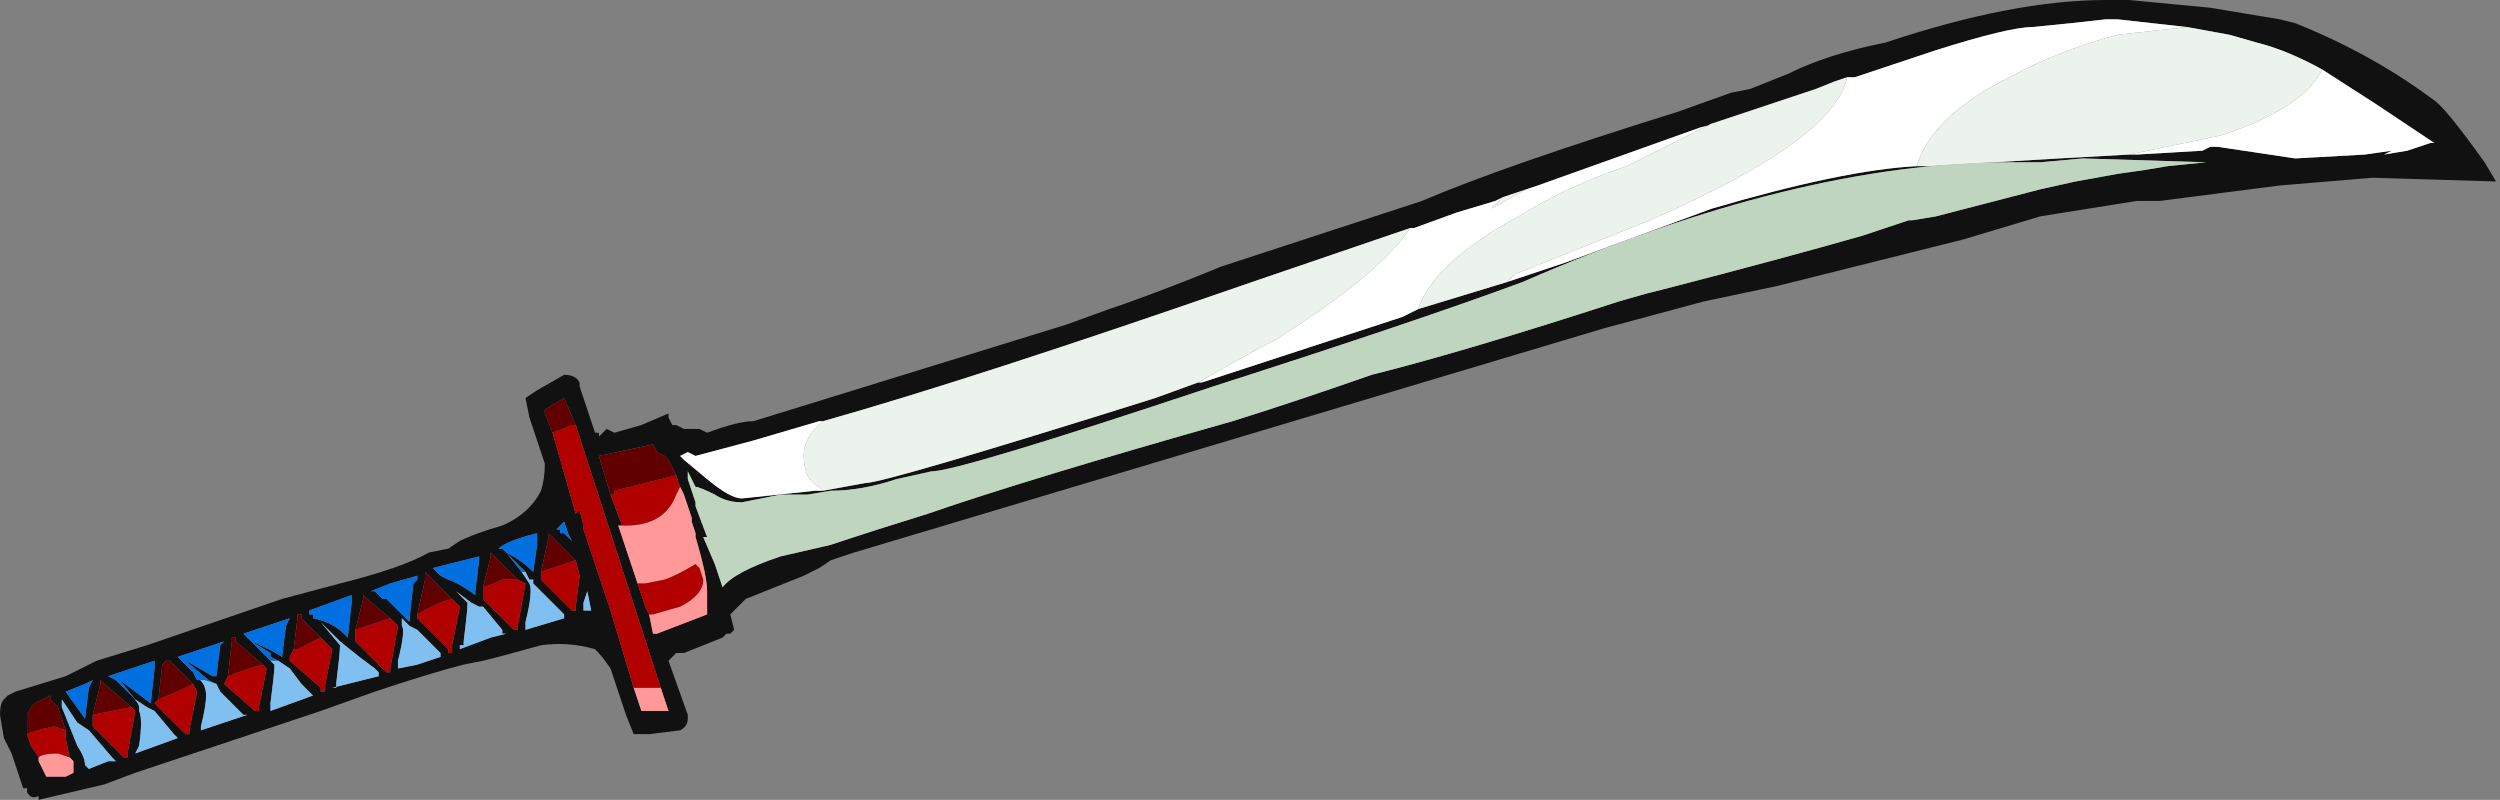 <?xml version="1.0" encoding="UTF-8" standalone="no"?>
<svg xmlns:ffdec="https://www.free-decompiler.com/flash" xmlns:xlink="http://www.w3.org/1999/xlink" ffdec:objectType="frame" height="72.45px" width="226.45px" xmlns="http://www.w3.org/2000/svg">
  <rect width="100%" height="100%" fill="#808080" stroke="none"/>
  <g transform="matrix(1.0, 0.0, 0.0, 1.0, 100.8, 36.05)">
    <use ffdec:characterId="1039" height="10.35" transform="matrix(7.0, 0.0, 0.0, 7.0, -100.8, -36.05)" width="32.35" xlink:href="#shape0"/>
  </g>
  <defs>
    <g id="shape0" transform="matrix(1.0, 0.0, 0.0, 1.0, 14.4, 5.15)">
      <path d="M1.1 -0.2 L1.15 -0.2 3.75 -1.05 3.95 -1.15 5.1 -1.5 5.85 -1.75 7.75 -2.45 Q9.45 -2.95 10.4 -3.0 L10.55 -3.0 12.25 -3.1 13.15 -3.15 13.25 -3.15 14.1 -3.2 14.2 -3.25 14.3 -3.25 15.3 -3.1 16.2 -3.15 16.55 -3.2 16.45 -3.15 16.75 -3.2 17.05 -3.3 17.1 -3.3 16.35 -3.8 15.65 -4.25 Q15.2 -4.5 14.8 -4.6 L14.45 -4.7 13.9 -4.8 13.0 -4.9 12.85 -4.9 12.4 -4.85 11.9 -4.8 Q11.6 -4.8 10.65 -4.5 L9.6 -4.15 9.5 -4.15 9.35 -4.1 9.1 -4.0 7.75 -3.55 7.8 -3.55 7.6 -3.5 5.5 -2.75 5.05 -2.6 4.95 -2.55 4.45 -2.4 3.9 -2.2 3.85 -2.2 1.8 -1.5 Q-1.8 -0.25 -3.75 0.3 L-3.8 0.3 -4.65 0.55 -5.4 0.75 -5.5 0.7 -5.6 0.75 -5.55 0.8 -5.25 1.05 Q-4.95 1.3 -4.8 1.3 L-3.85 1.2 -3.75 1.2 -3.2 1.1 Q-2.95 1.1 0.55 0.0 L1.1 -0.2 M0.1 -1.2 Q0.8 -1.45 1.4 -1.7 L4.0 -2.55 Q5.05 -3.0 7.3 -3.7 L8.0 -3.95 8.25 -4.0 8.75 -4.2 Q9.25 -4.45 10.0 -4.6 11.65 -5.15 12.85 -5.15 L13.15 -5.15 14.2 -5.05 15.1 -4.9 15.3 -4.85 Q16.3 -4.45 17.1 -3.85 17.25 -3.75 17.75 -3.05 L17.9 -2.8 17.95 -2.8 16.3 -2.85 15.1 -2.75 13.55 -2.55 13.25 -2.55 12.0 -2.35 11.0 -2.05 8.6 -1.45 7.65 -1.25 6.35 -0.9 -3.35 2.0 -3.65 2.1 -3.8 2.2 -4.0 2.3 -4.75 2.6 -4.95 2.8 -4.9 3.0 -4.95 3.05 -5.0 3.05 -5.05 3.1 -5.55 3.3 -5.65 3.3 -5.75 3.4 -5.5 4.1 -5.5 4.15 Q-5.5 4.25 -5.6 4.3 L-6.0 4.35 -6.2 4.35 -6.3 4.1 -6.5 3.5 Q-6.6 3.35 -6.7 3.25 -7.05 3.15 -7.4 3.2 L-7.95 3.35 -8.15 3.4 -8.4 3.45 Q-8.8 3.55 -9.55 3.8 L-10.25 4.05 -12.65 4.85 -13.05 5.0 -13.9 5.2 -13.9 5.15 Q-14.0 5.2 -14.05 5.1 L-14.05 5.05 -14.1 5.05 -14.25 4.6 -14.35 4.4 -14.4 4.1 Q-14.4 3.95 -14.35 3.9 L-14.3 3.85 -14.2 3.8 -13.55 3.6 -13.15 3.4 -12.5 3.2 -10.75 2.6 -10.0 2.4 Q-9.2 2.2 -8.85 2.0 L-8.6 1.95 -8.45 1.85 Q-8.25 1.75 -7.9 1.65 -7.55 1.5 -7.4 1.2 -7.35 1.05 -7.35 0.85 L-7.55 0.25 -7.6 0.0 -7.45 -0.1 -7.1 -0.3 Q-6.95 -0.3 -6.9 -0.2 L-6.9 -0.15 -6.7 0.45 -6.65 0.45 -6.65 0.5 -6.55 0.4 -6.45 0.45 -6.1 0.35 -5.75 0.2 -5.75 0.25 -5.7 0.35 -5.65 0.35 -5.55 0.4 -5.35 0.4 -5.25 0.45 Q-4.85 0.3 -4.65 0.3 L-0.6 -0.95 -0.05 -1.15 0.1 -1.2 M5.3 -1.5 Q3.95 -1.0 1.3 -0.15 -2.0 0.95 -2.35 0.95 L-2.8 1.05 Q-3.25 1.2 -3.65 1.2 L-3.95 1.25 -4.3 1.25 -4.8 1.35 Q-5.0 1.35 -5.15 1.25 -5.35 1.15 -5.4 1.15 L-5.5 0.95 -5.5 1.05 -5.4 1.35 -5.4 1.4 -5.25 1.8 -5.3 1.8 -5.15 2.15 -5.05 2.45 Q-4.9 2.25 -4.3 2.05 L-3.65 1.9 Q-3.05 1.7 -2.4 1.5 -1.1 1.05 1.55 0.3 2.35 0.05 3.35 -0.3 4.55 -0.6 6.55 -1.25 L6.9 -1.35 7.1 -1.4 Q8.65 -1.8 9.7 -2.1 L10.3 -2.3 10.35 -2.3 10.65 -2.35 12.0 -2.7 12.45 -2.8 13.0 -2.9 13.35 -2.95 13.65 -3.0 14.15 -3.05 12.55 -3.1 12.0 -3.05 11.6 -3.05 Q8.85 -3.05 5.3 -1.5 M-5.6 1.15 L-5.65 1.0 -5.75 0.8 -5.8 0.75 -5.9 0.7 -5.95 0.6 -6.65 0.75 -6.5 1.25 -6.35 1.65 -6.4 1.65 -6.15 2.4 -6.05 2.7 -6.0 2.8 -5.95 3.05 -5.9 3.05 -5.25 2.8 Q-5.25 2.65 -5.25 2.5 -5.25 2.3 -5.4 1.8 L-5.4 1.75 -5.45 1.6 -5.45 1.55 -5.55 1.25 -5.6 1.15 M-5.4 1.5 L-5.4 1.5 M-6.2 3.75 L-6.1 4.05 -5.75 4.05 -5.85 3.75 -6.95 0.35 -7.1 0.0 -7.35 0.15 -7.35 0.2 -7.25 0.45 -6.95 1.5 -6.9 1.45 -6.85 1.65 -6.85 1.7 -6.5 2.75 -6.2 3.75 M-7.1 1.6 L-7.2 1.7 -7.15 1.7 -7.15 1.75 -7.1 1.75 -7.0 1.85 -7.05 1.75 -7.1 1.6 M-6.95 2.1 L-7.3 1.75 -7.3 1.8 -7.4 2.25 -7.4 2.35 -7.0 2.75 -6.95 2.75 -6.95 2.7 -6.9 2.3 -6.95 2.1 M-7.6 2.25 L-7.85 2.0 Q-7.65 2.1 -7.5 2.25 L-7.45 1.9 -7.45 1.75 Q-7.85 1.85 -7.95 1.95 L-7.9 1.95 -7.85 2.0 -7.65 2.25 -7.55 2.4 Q-7.5 2.5 -7.6 2.9 L-7.6 3.0 -7.1 2.85 -7.1 2.8 -7.5 2.4 -7.5 2.35 -7.55 2.35 -7.6 2.25 M-8.15 2.45 L-8.15 2.6 -7.75 3.0 -7.7 3.0 -7.7 2.95 -7.6 2.4 -7.7 2.35 -8.05 2.0 -8.05 2.05 -8.15 2.45 M-8.2 2.05 L-8.8 2.2 -8.7 2.3 -8.6 2.35 Q-8.45 2.4 -8.25 2.55 L-8.25 2.5 -8.2 2.1 -8.2 2.05 M-8.5 2.5 L-8.35 2.65 Q-8.35 2.75 -8.4 3.15 L-8.4 3.2 -8.45 3.2 -8.45 3.25 -8.05 3.1 -7.85 3.05 -7.9 3.05 -7.9 3.0 -8.15 2.7 -8.2 2.7 -8.3 2.65 -8.5 2.5 M-9.0 2.8 L-9.0 2.85 -8.6 3.25 -8.6 3.3 -8.55 3.3 -8.55 3.2 -8.45 2.7 -8.55 2.6 -8.9 2.25 -8.9 2.35 -9.0 2.8 M-6.85 2.65 L-6.85 2.75 -6.75 2.75 -6.8 2.5 -6.85 2.65 M-10.9 3.35 L-10.9 3.3 -11.15 3.15 Q-10.9 3.25 -10.75 3.35 L-10.7 2.95 -10.65 2.85 -11.25 3.05 -10.9 3.4 -10.85 3.45 -10.85 3.5 Q-10.85 3.55 -10.9 3.95 L-10.9 4.05 -10.35 3.85 -10.5 3.7 -10.65 3.5 -10.8 3.4 -10.9 3.35 M-11.0 3.45 L-11.35 3.15 -11.35 3.1 -11.4 3.1 -11.4 3.15 -11.45 3.6 -11.5 3.7 -11.1 4.05 -11.05 4.05 -11.05 4.0 -10.95 3.5 -11.0 3.45 M-11.6 3.7 L-11.7 3.65 -12.0 3.4 Q-11.9 3.45 -11.65 3.6 L-11.6 3.6 -11.55 3.2 -11.5 3.15 -12.1 3.35 -11.9 3.55 Q-11.75 3.7 -11.75 3.75 -11.7 3.85 -11.8 4.25 L-11.8 4.3 -11.2 4.1 -11.25 4.1 -11.55 3.8 -11.6 3.7 M-9.9 3.1 L-9.85 2.65 -9.85 2.55 -10.4 2.75 -10.4 2.8 -10.35 2.8 -10.35 2.85 Q-10.1 2.9 -9.95 3.05 L-9.9 3.1 M-10.25 3.1 L-10.5 2.85 -10.5 2.8 -10.55 2.8 -10.55 2.85 -10.6 3.25 -10.65 3.35 -10.65 3.4 -10.25 3.75 -10.25 3.8 -10.2 3.8 -10.2 3.75 -10.1 3.25 -10.25 3.1 M-9.0 2.3 L-9.35 2.4 -9.6 2.5 -9.55 2.5 -9.2 2.85 -9.45 2.6 -9.4 2.6 -9.1 2.9 Q-9.1 2.8 -9.05 2.4 L-9.0 2.35 -9.0 2.3 M-9.35 2.85 L-9.65 2.6 -9.7 2.55 -9.7 2.6 -9.8 3.0 -9.8 3.15 -9.4 3.55 -9.35 3.55 -9.35 3.5 -9.25 2.95 -9.35 2.85 M-9.2 2.85 L-9.2 2.95 Q-9.15 3.0 -9.25 3.4 L-9.25 3.5 -9.0 3.45 -8.7 3.35 -8.7 3.3 -9.0 3.0 -9.1 2.95 -9.2 2.85 M-10.0 3.2 Q-10.0 3.3 -10.05 3.7 L-10.05 3.75 -10.1 3.75 -9.5 3.6 -9.5 3.55 -9.55 3.5 -9.75 3.35 -10.0 3.15 -10.25 2.9 -10.0 3.2 M-12.65 3.9 L-12.85 3.65 -12.45 3.95 -12.4 3.5 -12.4 3.4 -13.0 3.6 -12.9 3.65 -12.7 3.85 Q-12.6 3.95 -12.6 4.0 L-12.6 4.05 Q-12.55 4.15 -12.6 4.5 L-12.65 4.6 -12.1 4.4 -12.15 4.35 -12.4 4.05 -12.5 4.0 -12.65 3.9 M-11.9 3.7 L-12.2 3.4 -12.25 3.4 -12.3 3.45 -12.35 3.9 -12.4 3.95 -12.0 4.35 -11.95 4.35 -11.95 4.3 -11.85 3.8 -11.9 3.7 M-13.2 4.1 L-13.2 4.25 -12.8 4.65 -12.75 4.65 -12.75 4.6 -12.65 4.05 -12.7 4.0 -13.05 3.7 -13.1 3.65 -13.1 3.7 -13.2 4.1 M-12.95 4.65 L-13.25 4.3 -13.4 4.2 -13.6 3.9 -13.6 4.0 -13.4 4.5 Q-13.3 4.65 -13.3 4.75 L-13.25 4.8 -13.0 4.7 -12.9 4.7 -12.95 4.65 M-13.3 3.7 L-13.55 3.8 -13.3 4.15 -13.25 3.75 -13.2 3.65 -13.3 3.7 M-13.55 4.3 L-13.65 4.0 -13.75 3.9 -13.75 3.85 -13.95 3.95 Q-14.0 4.0 -14.05 4.1 L-14.05 4.35 -14.0 4.5 -13.9 4.65 -13.9 4.7 -13.8 4.9 -13.55 4.9 -13.45 4.85 -13.45 4.7 -13.5 4.65 -13.55 4.4 -13.55 4.3" fill="#111111" fill-rule="evenodd" stroke="none"/>
      <path d="M3.95 -1.15 L3.75 -1.05 1.15 -0.2 1.1 -0.2 Q1.8 -0.6 2.1 -0.75 3.45 -1.6 3.85 -2.2 L3.9 -2.2 4.45 -2.4 4.95 -2.55 5.05 -2.6 4.9 -2.45 5.35 -2.7 5.5 -2.75 7.6 -3.5 7.8 -3.55 7.75 -3.55 6.65 -3.0 Q5.9 -2.75 5.25 -2.35 4.15 -1.75 3.95 -1.15 M-3.75 1.2 L-3.85 1.2 -4.8 1.3 Q-4.95 1.3 -5.25 1.05 L-5.55 0.8 -5.6 0.75 -5.5 0.7 -5.4 0.75 -4.65 0.55 -3.8 0.3 -3.75 0.3 Q-4.0 0.5 -4.0 0.75 -4.0 1.05 -3.8 1.15 L-3.75 1.2 M9.5 -4.15 L9.6 -4.15 10.65 -4.5 Q11.6 -4.8 11.9 -4.8 L12.4 -4.85 12.85 -4.9 13.0 -4.9 13.9 -4.8 13.0 -4.7 Q12.25 -4.5 11.6 -4.15 10.6 -3.65 10.4 -3.0 9.45 -2.95 7.75 -2.45 L5.85 -1.75 5.1 -1.5 5.2 -1.6 6.95 -2.3 Q9.35 -3.35 9.5 -4.15 M15.65 -4.25 L16.35 -3.8 17.1 -3.3 17.05 -3.3 16.75 -3.2 16.45 -3.15 16.55 -3.2 16.2 -3.15 15.3 -3.1 14.3 -3.25 14.2 -3.25 14.1 -3.2 13.25 -3.15 13.15 -3.15 14.35 -3.4 Q15.4 -3.75 15.65 -4.25" fill="#ffffff" fill-rule="evenodd" stroke="none"/>
      <path d="M1.1 -0.2 L0.55 0.0 Q-2.95 1.1 -3.2 1.1 L-3.75 1.2 -3.8 1.15 Q-4.0 1.05 -4.0 0.75 -4.0 0.5 -3.75 0.3 -1.8 -0.25 1.8 -1.5 L3.85 -2.2 Q3.45 -1.6 2.1 -0.75 1.8 -0.6 1.1 -0.2 M5.05 -2.6 L5.5 -2.75 5.35 -2.7 4.9 -2.45 5.05 -2.6 M7.75 -3.55 L9.1 -4.0 9.35 -4.1 9.5 -4.15 Q9.35 -3.35 6.95 -2.3 L5.2 -1.6 5.1 -1.5 3.95 -1.15 Q4.15 -1.75 5.25 -2.35 5.9 -2.75 6.65 -3.0 L7.75 -3.55 M13.9 -4.8 L14.45 -4.7 14.8 -4.6 Q15.2 -4.5 15.65 -4.25 15.4 -3.75 14.35 -3.4 L13.15 -3.15 12.25 -3.1 10.55 -3.0 10.4 -3.0 Q10.6 -3.65 11.6 -4.15 12.25 -4.5 13.0 -4.7 L13.9 -4.8" fill="#ecf2ec" fill-rule="evenodd" stroke="none"/>
      <path d="M5.3 -1.5 Q8.85 -3.05 11.6 -3.05 L12.0 -3.05 12.55 -3.1 14.15 -3.05 13.65 -3.0 13.35 -2.95 13.0 -2.9 12.45 -2.8 12.0 -2.7 10.65 -2.35 10.35 -2.3 10.3 -2.3 9.7 -2.1 Q8.65 -1.8 7.1 -1.4 L6.9 -1.35 6.55 -1.25 Q4.55 -0.6 3.35 -0.3 2.35 0.05 1.55 0.3 -1.1 1.05 -2.4 1.5 -3.05 1.7 -3.65 1.9 L-4.3 2.05 Q-4.9 2.25 -5.05 2.45 L-5.15 2.15 -5.3 1.8 -5.25 1.8 -5.4 1.4 -5.4 1.35 -5.5 1.05 -5.5 0.95 -5.4 1.15 Q-5.35 1.15 -5.15 1.25 -5.0 1.35 -4.8 1.35 L-4.3 1.25 -3.95 1.25 -3.65 1.2 Q-3.25 1.2 -2.8 1.05 L-2.35 0.95 Q-2.0 0.95 1.3 -0.15 3.95 -1.0 5.3 -1.5" fill="#bfd5bf" fill-rule="evenodd" stroke="none"/>
      <path d="M-7.6 2.25 L-7.55 2.35 -7.5 2.35 -7.5 2.4 -7.1 2.8 -7.1 2.85 -7.6 3.0 -7.6 2.9 Q-7.5 2.5 -7.55 2.4 L-7.65 2.25 -7.6 2.25 M-8.5 2.5 L-8.3 2.65 -8.2 2.7 -8.15 2.7 -7.9 3.0 -7.9 3.05 -7.85 3.05 -8.05 3.1 -8.45 3.25 -8.45 3.2 -8.4 3.2 -8.4 3.15 Q-8.35 2.75 -8.35 2.65 L-8.5 2.5 M-6.85 2.65 L-6.8 2.5 -6.75 2.75 -6.85 2.75 -6.85 2.65 M-10.9 3.35 L-10.8 3.4 -10.65 3.5 -10.5 3.7 -10.35 3.85 -10.9 4.05 -10.9 3.95 Q-10.85 3.55 -10.85 3.5 L-10.85 3.45 -10.9 3.4 -10.8 3.4 -10.9 3.35 M-11.6 3.7 L-11.55 3.8 -11.25 4.1 -11.2 4.1 -11.8 4.3 -11.8 4.25 Q-11.7 3.85 -11.75 3.75 -11.75 3.7 -11.9 3.55 L-11.85 3.65 -11.75 3.65 -11.6 3.7 M-10.0 3.2 L-10.25 2.9 -10.0 3.15 -9.75 3.35 -9.55 3.5 -9.5 3.55 -9.5 3.6 -10.1 3.75 -10.05 3.75 -10.05 3.7 Q-10.0 3.3 -10.0 3.2 M-9.2 2.85 L-9.1 2.95 -9.0 3.0 -8.7 3.3 -8.7 3.35 -9.0 3.45 -9.25 3.5 -9.25 3.4 Q-9.15 3.0 -9.2 2.95 L-9.2 2.85 M-12.7 3.85 L-12.65 3.9 -12.5 4.0 -12.4 4.05 -12.15 4.35 -12.1 4.4 -12.65 4.6 -12.6 4.5 Q-12.55 4.15 -12.6 4.05 L-12.6 4.0 Q-12.6 3.95 -12.7 3.85 M-12.95 4.65 L-12.9 4.7 -13.0 4.7 -13.25 4.8 -13.3 4.75 Q-13.3 4.65 -13.4 4.5 L-13.6 4.0 -13.6 3.9 -13.4 4.2 -13.25 4.3 -12.95 4.65" fill="#80c0f0" fill-rule="evenodd" stroke="none"/>
      <path d="M-7.1 1.6 L-7.05 1.75 -7.0 1.85 -7.1 1.75 -7.15 1.75 -7.15 1.7 -7.2 1.7 -7.1 1.6 M-7.65 2.25 L-7.85 2.0 -7.9 1.95 -7.95 1.95 Q-7.85 1.85 -7.45 1.75 L-7.45 1.9 -7.5 2.25 Q-7.65 2.1 -7.85 2.0 L-7.6 2.25 -7.65 2.25 M-8.2 2.05 L-8.2 2.1 -8.25 2.5 -8.25 2.55 Q-8.45 2.4 -8.6 2.35 L-8.7 2.3 -8.8 2.2 -8.2 2.05 M-10.9 3.4 L-11.25 3.05 -10.65 2.85 -10.7 2.95 -10.75 3.35 Q-10.9 3.25 -11.15 3.15 L-10.9 3.3 -10.9 3.35 -10.8 3.4 -10.9 3.4 M-11.9 3.55 L-12.1 3.35 -11.5 3.15 -11.55 3.2 -11.6 3.6 -11.65 3.6 Q-11.9 3.45 -12.0 3.4 L-11.7 3.65 -11.6 3.7 -11.75 3.65 -11.85 3.65 -11.9 3.55 M-9.9 3.1 L-9.95 3.05 Q-10.1 2.9 -10.35 2.85 L-10.35 2.8 -10.4 2.8 -10.4 2.75 -9.85 2.55 -9.85 2.65 -9.9 3.1 M-9.2 2.85 L-9.55 2.5 -9.6 2.5 -9.35 2.4 -9.0 2.3 -9.0 2.35 -9.05 2.4 Q-9.1 2.8 -9.1 2.9 L-9.4 2.6 -9.45 2.6 -9.2 2.85 M-12.7 3.85 L-12.9 3.65 -13.0 3.6 -12.4 3.4 -12.4 3.5 -12.45 3.95 -12.85 3.65 -12.65 3.9 -12.7 3.85 M-13.3 3.7 L-13.2 3.65 -13.25 3.75 -13.3 4.15 -13.55 3.8 -13.3 3.7" fill="#0070e0" fill-rule="evenodd" stroke="none"/>
      <path d="M-6.35 1.65 L-6.3 1.65 Q-5.8 1.65 -5.65 1.25 L-5.6 1.15 -5.55 1.25 -5.45 1.55 -5.45 1.6 -5.4 1.75 -5.4 1.8 Q-5.25 2.3 -5.25 2.5 -5.25 2.65 -5.25 2.8 L-5.9 3.05 -5.95 3.05 -6.0 2.8 -5.95 2.8 -5.6 2.7 Q-5.3 2.55 -5.3 2.35 L-5.35 2.2 -5.4 2.15 Q-5.65 2.3 -5.8 2.35 L-6.05 2.4 -6.15 2.4 -6.4 1.65 -6.35 1.65 M-5.85 3.75 L-5.75 4.05 -6.1 4.05 -6.2 3.75 -5.85 3.75 M-13.5 4.65 L-13.45 4.7 -13.45 4.85 -13.55 4.9 -13.8 4.9 -13.9 4.7 -13.9 4.65 Q-13.85 4.6 -13.65 4.6 L-13.5 4.65" fill="#ff9999" fill-rule="evenodd" stroke="none"/>
      <path d="M-5.65 1.0 L-5.6 1.15 -5.65 1.25 Q-5.8 1.65 -6.3 1.65 L-6.35 1.65 -6.5 1.25 -6.45 1.25 -6.45 1.2 -5.65 1.0 M-6.0 2.8 L-6.05 2.7 -6.15 2.4 -6.05 2.4 -5.8 2.35 Q-5.65 2.3 -5.4 2.15 L-5.35 2.2 -5.3 2.35 Q-5.3 2.55 -5.6 2.7 L-5.95 2.8 -6.0 2.8 M-6.2 3.75 L-6.5 2.75 -6.85 1.7 -6.85 1.65 -6.9 1.45 -6.95 1.5 -7.25 0.45 -7.0 0.35 -6.95 0.35 -5.85 3.75 -6.2 3.75 M-7.4 2.25 L-6.95 2.1 -6.9 2.3 -6.95 2.7 -6.95 2.75 -7.0 2.75 -7.4 2.35 -7.4 2.25 M-8.15 2.45 Q-8.0 2.4 -7.9 2.35 L-7.7 2.35 -7.6 2.4 -7.7 2.95 -7.7 3.0 -7.75 3.0 -8.15 2.6 -8.15 2.45 M-8.55 2.6 L-8.45 2.7 -8.55 3.2 -8.55 3.3 -8.6 3.3 -8.6 3.25 -9.0 2.85 -9.0 2.8 Q-8.75 2.65 -8.55 2.6 M-11.45 3.6 Q-11.2 3.5 -11.0 3.45 L-10.95 3.5 -11.05 4.0 -11.05 4.05 -11.1 4.05 -11.5 3.7 -11.45 3.6 M-10.25 3.1 L-10.1 3.25 -10.2 3.75 -10.2 3.8 -10.25 3.8 -10.25 3.75 -10.65 3.4 -10.65 3.35 -10.6 3.25 -10.55 3.25 -10.25 3.1 M-9.35 2.85 L-9.25 2.95 -9.35 3.5 -9.35 3.55 -9.4 3.55 -9.8 3.15 -9.8 3.0 -9.35 2.85 M-12.35 3.9 Q-12.1 3.8 -11.9 3.7 L-11.85 3.8 -11.95 4.3 -11.95 4.35 -12.0 4.35 -12.4 3.95 -12.35 3.9 M-12.7 4.0 L-12.65 4.05 -12.75 4.6 -12.75 4.65 -12.8 4.65 -13.2 4.25 -13.2 4.1 Q-12.95 4.05 -12.7 4.0 M-14.05 4.35 Q-13.95 4.3 -13.7 4.25 L-13.55 4.3 -13.55 4.4 -13.5 4.65 -13.65 4.6 Q-13.85 4.6 -13.9 4.65 L-14.0 4.5 -14.05 4.35" fill="#b00000" fill-rule="evenodd" stroke="none"/>
      <path d="M-5.65 1.0 L-6.45 1.2 -6.45 1.25 -6.5 1.25 -6.65 0.75 -5.95 0.6 -5.9 0.7 -5.8 0.75 -5.75 0.8 -5.65 1.0 M-7.25 0.45 L-7.35 0.2 -7.35 0.15 -7.1 0.0 -6.95 0.35 -7.0 0.35 -7.25 0.45 M-7.4 2.25 L-7.3 1.8 -7.3 1.75 -6.95 2.1 -7.4 2.25 M-7.7 2.35 L-7.9 2.35 Q-8.0 2.4 -8.15 2.45 L-8.05 2.05 -8.05 2.0 -7.7 2.35 M-9.0 2.8 L-8.9 2.35 -8.9 2.25 -8.55 2.6 Q-8.75 2.65 -9.0 2.8 M-11.45 3.6 L-11.4 3.15 -11.4 3.1 -11.35 3.1 -11.35 3.15 -11.0 3.45 Q-11.2 3.5 -11.45 3.6 M-10.6 3.25 L-10.55 2.85 -10.55 2.8 -10.5 2.8 -10.5 2.85 -10.25 3.1 -10.55 3.25 -10.6 3.25 M-9.8 3.0 L-9.7 2.6 -9.7 2.55 -9.65 2.6 -9.35 2.85 -9.8 3.0 M-12.35 3.9 L-12.3 3.45 -12.25 3.4 -12.2 3.4 -11.9 3.7 Q-12.1 3.8 -12.35 3.9 M-12.7 4.0 Q-12.95 4.05 -13.2 4.1 L-13.1 3.7 -13.1 3.65 -13.05 3.7 -12.7 4.0 M-14.05 4.35 L-14.05 4.1 Q-14.0 4.0 -13.95 3.95 L-13.75 3.85 -13.75 3.9 -13.65 4.0 -13.55 4.3 -13.7 4.25 Q-13.95 4.3 -14.05 4.35" fill="#600000" fill-rule="evenodd" stroke="none"/>
    </g>
  </defs>
</svg>
